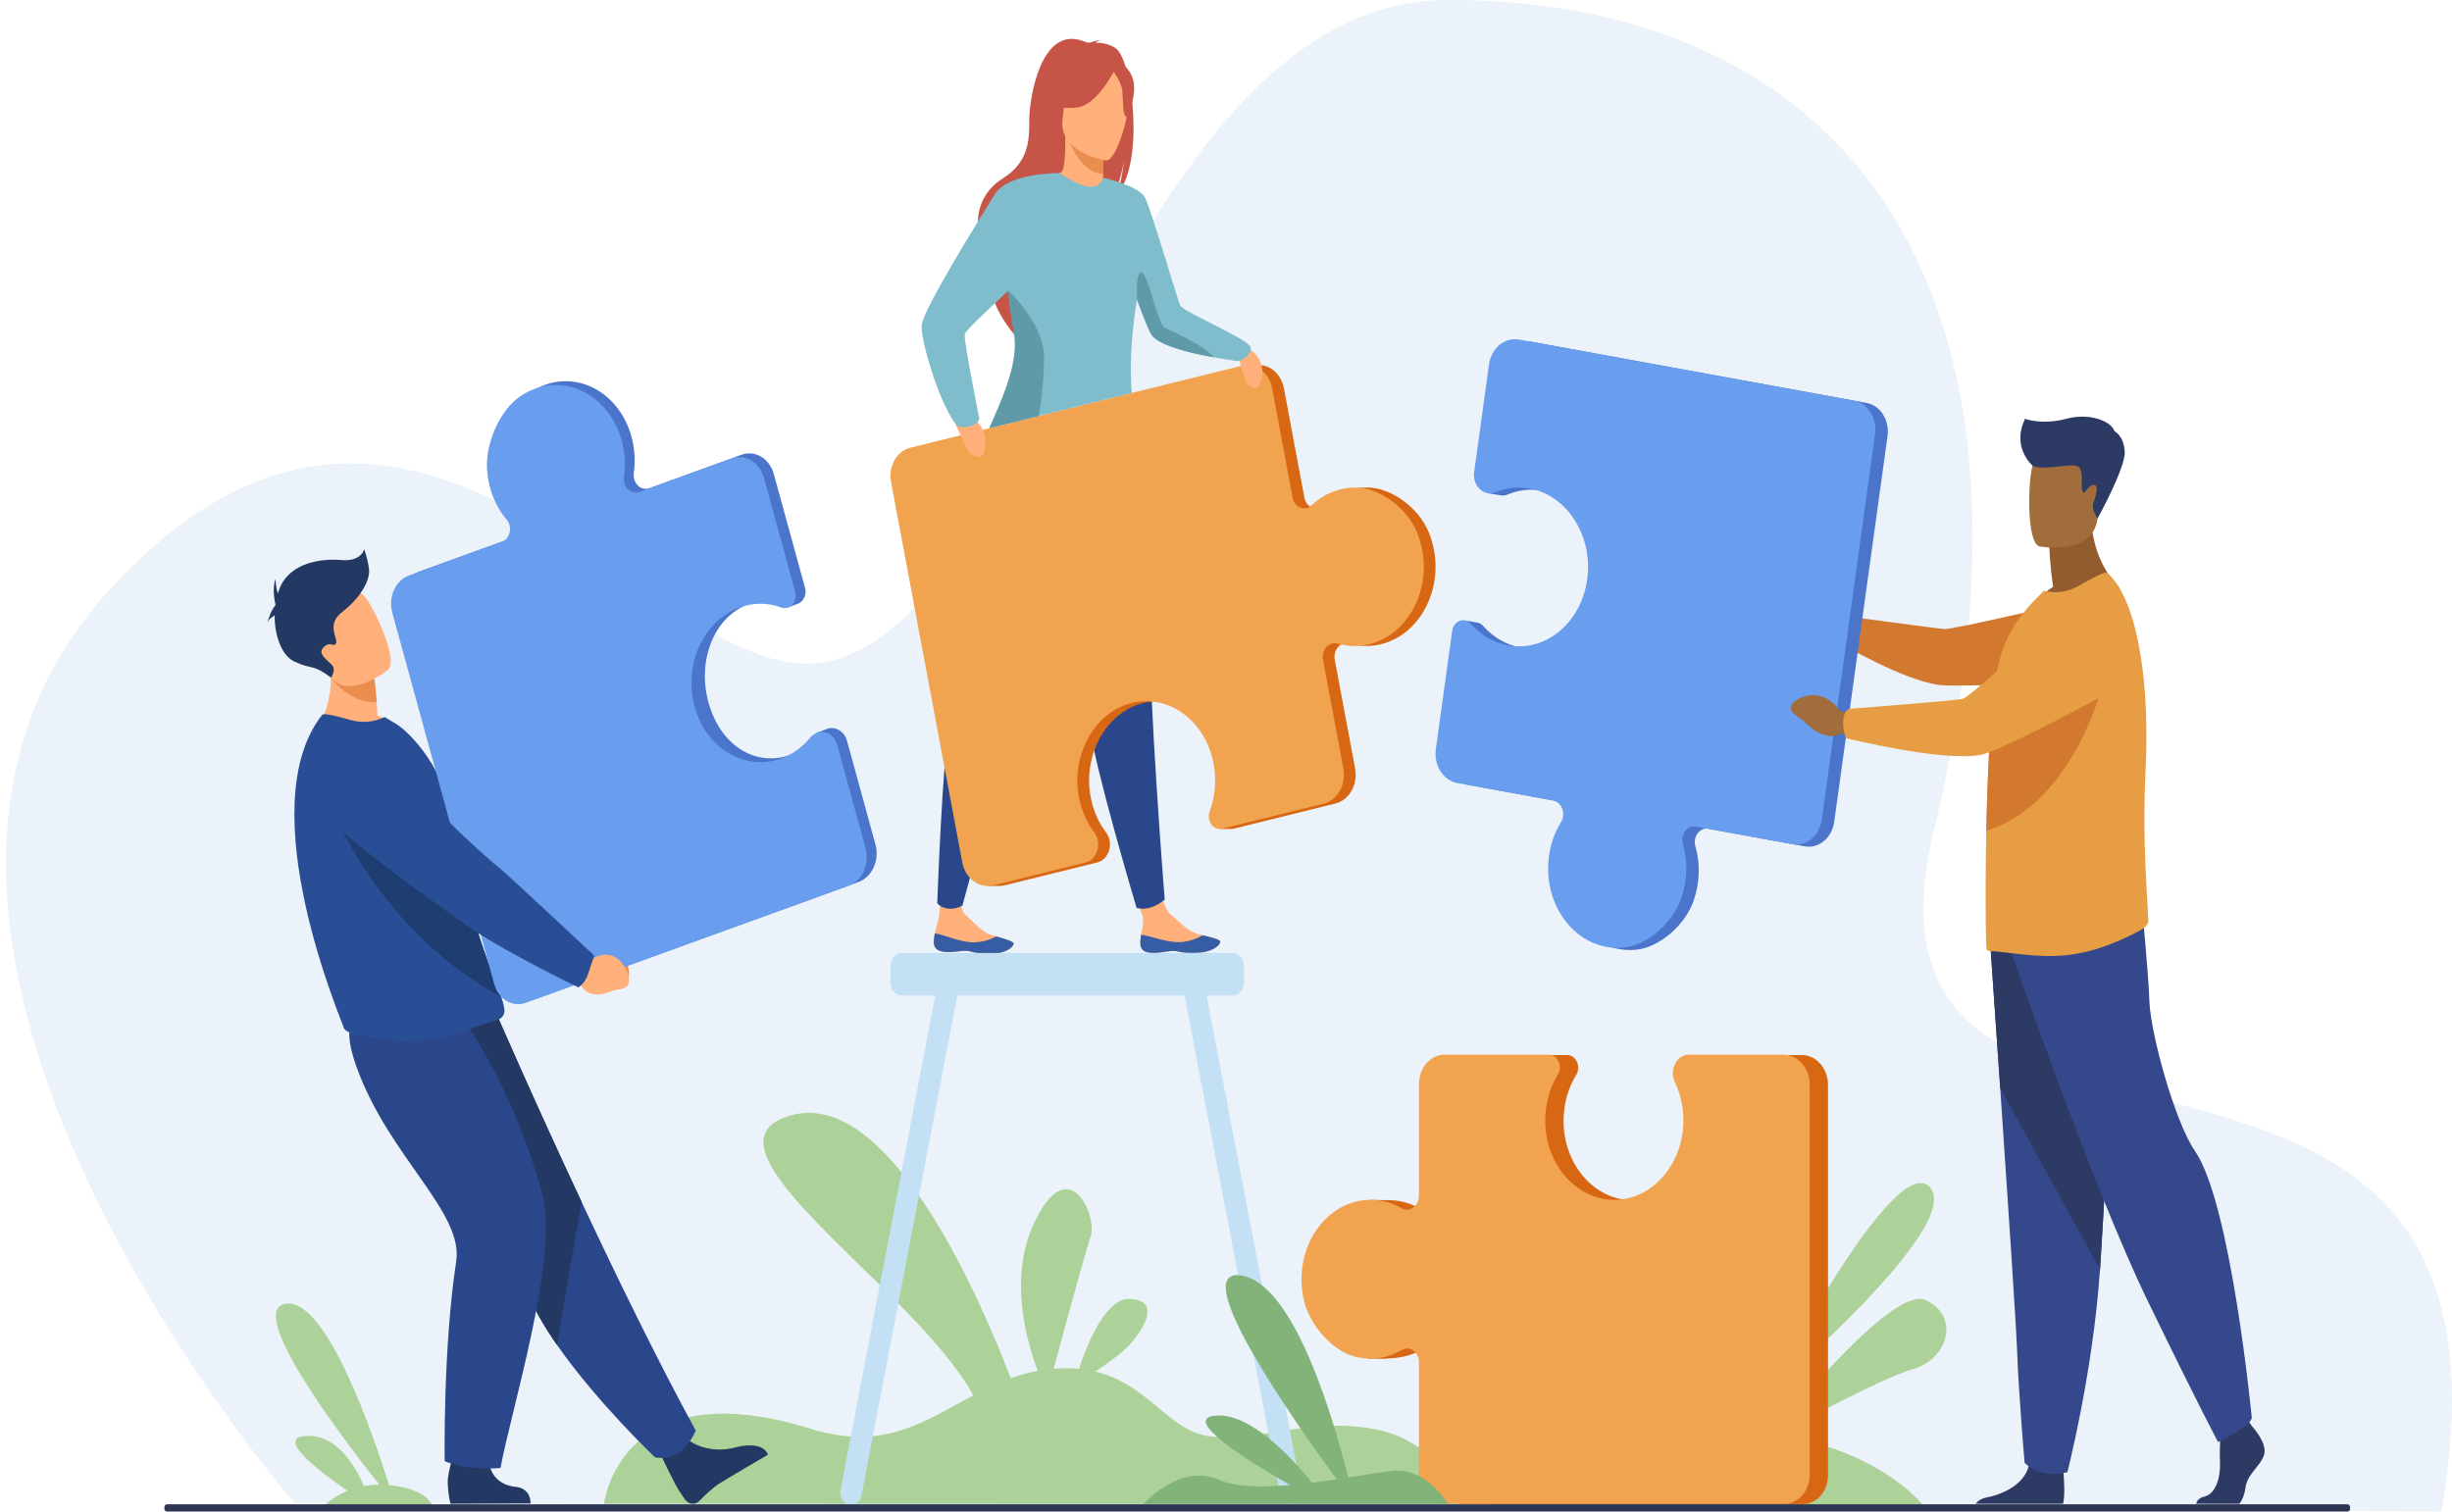 <svg width="373" height="230" viewBox="0 0 373 230" fill="none" xmlns="http://www.w3.org/2000/svg">
<path d="M44.775 228.689C44.775 228.689 -30.54 142.042 16.232 90.236C63.003 38.429 99.969 105.684 125.534 100.729C157.895 94.457 171.89 0.089 220.264 -0.001C275.306 -0.103 315.705 37.299 294.187 126.371C278.315 192.068 387.412 138.269 371.389 229.967L44.775 228.689Z" fill="#EBF2F9"/>
<path d="M209.038 217.44C198.801 215.544 191.071 219.667 183.639 218.482C177.711 217.537 174.623 210.645 166.657 208.692C168.551 207.408 170.759 205.802 171.814 204.634C173.864 202.364 176.807 197.825 171.814 197.646C168.221 197.517 165.422 204.397 164.135 208.268C162.955 208.155 161.678 208.146 160.287 208.264C161.932 202.173 165.138 190.383 165.922 188.119C166.989 185.037 162.507 174.762 157.224 186.293C153.518 194.381 156.034 203.729 157.867 208.59C156.419 208.858 155.055 209.244 153.749 209.714C149.385 198.264 135.495 165.623 120.441 169.68C104.028 174.1 139.192 196.045 148.06 212.314C140.815 216.174 134.449 220.863 123.445 217.44C94.202 208.339 91.883 228.815 91.883 228.815L222.565 228.865C222.565 228.865 219.277 219.333 209.038 217.44Z" fill="#ACD29A"/>
<path d="M173.492 143.758C173.626 145.202 175.406 145.15 177.417 144.804C179.428 144.457 178.908 145.065 181.737 145.002C184.563 144.94 185.508 143.829 185.631 143.359C185.741 142.943 184.37 142.647 182.901 142.296C182.716 142.252 182.531 142.205 182.345 142.16C180.69 141.742 179.561 140.372 178.121 139.192C176.755 138.074 175.836 132.952 175.836 132.952L171.816 132.924C171.816 132.924 173.079 137.557 173.738 139.168C174.124 140.115 173.712 141.332 173.582 142.244C173.512 142.74 173.444 143.248 173.492 143.758Z" fill="#FFB07B"/>
<path d="M177.412 144.804C179.422 144.457 178.903 145.065 181.731 145.002C184.558 144.94 185.503 143.829 185.625 143.359C185.736 142.943 184.364 142.647 182.896 142.296L182.879 142.327C182.879 142.327 181.092 143.519 178.756 143.34C176.853 143.194 174.891 142.357 173.576 142.244C173.507 142.74 173.439 143.248 173.487 143.758C173.62 145.202 175.401 145.15 177.412 144.804Z" fill="#365DA4"/>
<path d="M142.057 143.527C142.145 144.977 143.924 145.003 145.945 144.744C147.966 144.484 147.427 145.069 150.256 145.128C153.082 145.189 154.062 144.119 154.201 143.656C154.324 143.244 152.964 142.89 151.508 142.474C151.325 142.424 151.141 142.368 150.958 142.314C149.317 141.825 148.233 140.407 146.832 139.165C145.506 137.989 146.598 133.111 146.598 133.111L143.547 131.455C143.547 131.455 143.127 136.483 142.9 139.026C142.808 140.067 142.357 141.113 142.198 142.02C142.112 142.513 142.027 143.016 142.057 143.527Z" fill="#FFB07B"/>
<path d="M145.945 144.744C147.966 144.484 147.427 145.069 150.256 145.128C153.082 145.189 154.062 144.119 154.201 143.656C154.324 143.244 152.964 142.89 151.508 142.474L151.491 142.506C151.491 142.506 149.665 143.619 147.337 143.337C145.439 143.11 143.506 142.189 142.198 142.02C142.112 142.513 142.027 143.016 142.057 143.527C142.145 144.977 143.924 145.003 145.945 144.744Z" fill="#365DA4"/>
<path d="M148.917 71.12C148.917 71.12 148.072 75.823 147.226 99.673C147.226 99.673 145.656 104.089 144.517 109.489C143.379 114.888 142.576 137.419 142.576 137.419C142.576 137.419 143.03 138.171 144.408 138.266C145.533 138.344 146.41 137.777 146.41 137.777C146.41 137.777 154.324 108.267 158.176 96.811C162.029 85.353 164.286 68.995 164.286 68.995L148.917 71.12Z" fill="#2B478B"/>
<path d="M158.436 73.137C158.436 73.137 159.059 77.885 165.449 100.597C165.449 100.597 165.306 105.365 165.865 110.883C166.424 116.402 172.892 138.13 172.892 138.13C172.892 138.13 173.75 138.473 175.039 138.082C176.236 137.719 177.177 136.891 177.177 136.891C177.177 136.891 174.697 105.834 174.86 93.553C175.024 81.272 172.213 65.027 172.213 65.027L158.436 73.137Z" fill="#2B478B"/>
<path d="M169.747 7.369C168.745 6.637 167.514 6.492 166.646 6.501C166.881 6.25 167.323 6.179 167.323 6.179C166.79 6.055 165.568 6.598 165.568 6.598C158.26 2.869 156.538 15.415 156.569 18.355C156.596 21.294 156.469 24.669 152.634 27.083C145.089 31.834 150.873 41.216 150.873 41.216C149.515 45.696 154.543 51.184 154.543 51.184C154.456 48.804 163.957 33.649 169.08 30.191C170.376 28.217 170.962 24.634 171.005 24.35C170.672 27.201 170.177 28.781 169.758 29.664C174.15 25.462 172.401 9.31 169.747 7.369Z" fill="#C65447"/>
<path d="M168.161 28.566C168.187 28.58 165.766 30.026 163.943 29.454C162.229 28.916 161.109 26.361 161.133 26.356C161.858 26.191 162.069 25.044 162.052 20.117L162.381 20.192L167.7 21.403L167.898 21.446C167.898 21.446 167.772 23.442 167.768 25.324C167.766 25.721 167.772 26.112 167.784 26.48C167.821 27.571 167.927 28.439 168.161 28.566Z" fill="#FFB07B"/>
<path d="M167.755 25.325C167.753 25.722 167.759 26.113 167.772 26.48C164.678 26.338 162.895 22.27 162.221 20.487L167.687 21.404L167.885 21.447C167.885 21.447 167.759 23.444 167.755 25.325Z" fill="#EA8E50"/>
<path d="M161.796 19.49C161.796 19.49 160.178 16.552 159.79 14.039C159.511 12.245 160.306 5.597 166.121 6.554C166.121 6.554 167.809 6.745 169.396 7.978C170.658 8.957 172.48 11.072 170.442 16.874L169.913 18.834L161.796 19.49Z" fill="#C65447"/>
<path d="M168.212 24.402C168.212 24.402 160.969 23.302 161.635 18.128C162.301 12.954 161.814 9.327 166.467 9.811C171.119 10.295 171.761 12.421 171.905 14.211C172.047 16 170.112 24.555 168.212 24.402Z" fill="#FFB07B"/>
<path d="M169.785 10.249C169.785 10.249 167.021 15.98 163.868 16.356C160.716 16.734 159.521 15.573 159.521 15.573C159.521 15.573 162.126 13.846 163.09 10.218C163.09 10.218 168.668 7.106 169.785 10.249Z" fill="#C65447"/>
<path d="M169.207 10.657C169.207 10.657 170.509 12.265 170.698 13.643C170.888 15.024 170.698 17.763 171.398 17.789C171.398 17.789 173.422 13.918 172.05 11.297C170.595 8.52 169.207 10.657 169.207 10.657Z" fill="#C65447"/>
<path d="M217.322 80.939C215.801 77.239 211.577 74.177 208.019 74.177C205.391 74.175 203.072 75.207 201.278 76.886C200.251 77.847 198.705 77.213 198.427 75.727L195.31 59.09C194.857 56.664 192.779 55.122 190.667 55.643L140.263 68.113C138.2 68.624 136.888 70.958 137.332 73.329L148.168 131.205C148.48 132.86 149.535 134.109 150.844 134.589L150.182 134.805H152.14L152.156 134.801C152.394 134.793 152.636 134.762 152.88 134.702L153.976 134.43L166.914 131.23C168.73 130.781 169.465 128.256 168.247 126.647C167.067 125.092 166.219 123.166 165.858 120.985C164.841 114.838 168.147 108.749 173.4 107.113C179.245 105.293 185.146 109.486 186.405 116.203C186.877 118.73 186.624 121.242 185.806 123.452C185.488 124.311 185.75 125.202 186.295 125.71L185.542 126.134L187.291 126.132V126.132C187.421 126.136 187.555 126.123 187.694 126.089L203.14 122.268C205.253 121.745 206.595 119.354 206.141 116.928L203.045 100.394C202.759 98.864 203.973 97.523 205.291 97.912C206.816 98.363 208.454 98.424 210.096 98.017C216.56 96.418 220.339 88.286 217.322 80.939Z" fill="#D86713"/>
<path d="M206.234 74.189C203.605 74.188 201.286 75.218 199.492 76.898C198.467 77.859 196.92 77.226 196.64 75.739L193.526 59.103C193.073 56.677 190.993 55.134 188.882 55.656L138.478 68.126C136.415 68.636 135.103 70.971 135.547 73.34L146.384 131.217C146.845 133.678 148.953 135.243 151.094 134.713L165.129 131.242C166.945 130.793 167.681 128.268 166.461 126.658C165.282 125.104 164.435 123.178 164.074 120.997C163.055 114.85 166.361 108.761 171.616 107.125C177.461 105.305 183.362 109.498 184.619 116.215C185.093 118.742 184.839 121.254 184.02 123.464C183.488 124.9 184.582 126.429 185.909 126.101L201.355 122.28C203.466 121.757 204.81 119.366 204.355 116.939L201.261 100.406C200.972 98.876 202.187 97.535 203.506 97.924C205.031 98.375 206.667 98.436 208.312 98.029C214.775 96.43 218.553 88.298 215.535 80.951C214.015 77.251 209.792 74.189 206.234 74.189Z" fill="#F1A34F"/>
<path d="M187.785 52.186C187.785 52.186 190.93 52.778 191.753 55.128C192.577 57.479 191.426 59.07 190.984 59.064C190.542 59.059 189.693 58.683 189.296 57.463C188.898 56.245 187.785 52.186 187.785 52.186Z" fill="#FFB07B"/>
<path d="M144.512 62.664C144.512 62.664 148.041 62.659 149.312 65.057C150.58 67.455 149.574 69.434 149.089 69.519C148.605 69.605 147.617 69.37 146.992 68.12C146.367 66.871 144.512 62.664 144.512 62.664Z" fill="#FFB07B"/>
<path d="M187.875 54.911C187.563 54.835 186.194 54.65 184.454 54.335C181.249 53.757 176.783 52.739 175.284 51.15C174.878 50.719 173.932 48.345 172.949 45.623C171.956 51.648 171.9 56.27 172.163 59.79L150.506 65.147C152.362 60.832 155.237 55.48 154.698 51.15C154.498 49.546 153.732 47.342 153.446 44.867C153.423 44.655 153.402 44.441 153.386 44.225C150.348 47.1 146.84 50.271 146.755 50.905C146.616 51.968 148.981 63.737 148.981 63.737C148.394 65.291 145.842 64.964 145.842 64.964C143.453 63.002 139.937 51.885 140.219 49.422C140.501 46.959 149.216 32.923 151.325 29.57C153.408 26.254 161.015 26.338 161.198 26.339H161.2C161.201 26.339 161.201 26.339 161.203 26.339C167.251 30.515 167.797 27.044 167.797 27.044C167.797 27.044 173.255 28.236 174.192 30.09C175.131 31.943 179.245 45.997 179.535 46.491C180.144 47.527 190.087 51.667 190.266 52.866C190.446 54.065 188.767 55.129 187.875 54.911Z" fill="#80BDCC"/>
<path d="M158.045 63.288L150.494 65.147C152.375 60.843 154.846 55.484 154.305 51.18C154.104 49.574 153.65 47.673 153.432 45.186C153.41 44.947 153.374 44.225 153.374 44.225C153.374 44.225 158.722 49.064 158.816 54.299C158.866 57.015 158.452 60.568 158.045 63.288Z" fill="#5F9AA8"/>
<path d="M184.652 54.367C181.409 53.789 176.887 52.771 175.37 51.182C174.959 50.749 174.001 48.373 173.006 45.648C173.006 45.648 172.658 41.267 173.654 41.431C174.65 41.594 176.116 49.364 177.162 49.854C178.098 50.295 183.273 52.578 184.652 54.367Z" fill="#5F9AA8"/>
<path d="M344.437 221.253C343.98 223.025 341.867 224.205 341.584 226.37C341.446 227.427 341.103 228.247 340.667 228.811H334.096C334.161 228.395 334.45 227.947 335.303 227.733C337.129 227.274 337.816 224.731 337.706 222.369C337.657 221.381 337.68 220.251 337.723 219.275C337.779 217.922 337.875 216.861 337.875 216.861L341.755 215.811L342.163 216.413L342.552 216.993C342.552 216.993 344.892 219.484 344.437 221.253Z" fill="#2C3A64"/>
<path d="M313.843 228.811H300.549C300.849 228.405 301.359 228.013 302.224 227.851C304.27 227.47 307.812 226.106 308.604 223.098C308.629 223.003 308.651 222.904 308.67 222.803C309.298 219.59 313.862 223.788 313.862 223.788C313.862 223.788 313.877 223.917 313.899 224.134C313.979 225.039 314.155 227.493 313.843 228.811Z" fill="#2C3A64"/>
<path d="M302.766 143.677C302.766 143.677 303.458 153.618 304.274 165.568C305.381 181.8 306.71 201.74 306.843 205.516C307.072 212.076 307.985 222.567 307.985 222.567C307.985 222.567 310.15 225.059 314.489 224.01C314.489 224.01 318.352 209.032 319.457 193.186C319.475 192.925 319.49 192.664 319.51 192.403C320.535 176.269 322.131 142.3 322.131 142.3L302.766 143.677Z" fill="#35488B"/>
<path d="M302.766 143.677C302.766 143.677 303.458 153.618 304.274 165.568L319.457 193.186C319.475 192.924 319.49 192.663 319.51 192.402C320.535 176.269 322.131 142.3 322.131 142.3L302.766 143.677Z" fill="#2C3A64"/>
<path d="M305.922 144.856C305.922 144.856 318.417 180.86 326.631 197.778C334.847 214.698 337.415 219.42 337.415 219.42C337.415 219.42 342.122 217.255 342.549 215.779C342.549 215.779 339.408 183.115 333.906 175.153C330.797 170.654 327.144 157.152 326.973 152.431C326.803 147.709 325.862 138.364 325.862 138.364L305.922 144.856Z" fill="#35488B"/>
<path d="M312.328 89.277C311.772 85.507 311.754 83.272 311.754 83.272L318.093 77.399C317.859 85.474 322.36 89.357 322.36 89.357C322.36 89.357 313.912 94.137 309.029 92.367C309.029 92.367 310.232 90.6 312.328 89.277Z" fill="#935C2F"/>
<path d="M310.258 83.144C310.258 83.144 318.323 84.684 319.08 78.897C319.837 73.109 321.389 69.41 316.27 68.182C311.154 66.954 309.862 68.989 309.202 70.85C308.54 72.712 308.181 82.594 310.258 83.144Z" fill="#A16D3C"/>
<path d="M281.939 95.075L280.221 93.853C280.221 93.853 278.081 90.22 274.425 92.477C274.425 92.477 272.977 93.538 273.949 94.428C274.922 95.316 274.66 94.814 276.005 96.102C277.352 97.389 279.093 97.849 280.219 97.139L281.661 96.983L281.939 95.075Z" fill="#A16D3C"/>
<path d="M279.893 95.453C280.334 93.863 280.545 93.723 280.545 93.723C280.545 93.723 294.431 95.608 295.74 95.72C297.047 95.831 315.228 91.525 315.228 91.525L323.811 103.507C323.811 103.507 298.502 104.604 295.19 104.247C289.718 103.657 279.791 97.8 279.791 97.8C279.791 97.8 279.545 96.702 279.893 95.453Z" fill="#D3782F"/>
<path d="M326.808 140.202C326.833 140.82 325.725 141.499 325.242 141.748C321.619 143.615 318.244 144.914 314.431 145.335C309.905 145.869 304.559 144.699 302.725 144.727C302.529 144.727 302.359 144.644 302.214 144.503C302.091 144.39 301.993 138.038 302.091 130.029C302.091 129.72 302.091 129.381 302.115 129.072V128.961C302.122 128.127 302.133 127.279 302.149 126.423C302.194 124.083 302.27 121.68 302.359 119.292C302.491 115.771 302.674 112.312 302.926 109.246C303.19 106.045 303.523 103.272 303.947 101.306C304.926 96.781 307.175 93.801 309.228 91.609L310.915 89.896C312.603 90.289 314.388 90.176 316.173 89.165C318.105 88.069 320.207 86.888 320.549 87.17C323.156 89.409 324.91 94.493 325.81 100.954C326.295 104.432 326.529 108.307 326.516 112.354C326.511 113.906 326.469 115.482 326.393 117.072C325.957 125.606 326.404 133.004 326.659 137.305C326.732 138.541 326.793 139.525 326.808 140.202Z" fill="#E69D43"/>
<path d="M283.952 61.31L232.952 51.999C230.78 51.604 228.744 53.303 228.4 55.796L226.142 72.136C226.037 72.893 226.206 75.02 226.206 75.02L228.043 75.334C228.149 75.36 228.254 75.379 228.362 75.389C228.694 75.42 229.041 75.372 229.388 75.228C231.079 74.525 232.952 74.311 234.857 74.712C240.226 75.844 243.983 81.602 243.409 87.841C242.774 94.781 237.227 99.606 231.308 98.526C229.081 98.12 227.129 96.937 225.628 95.256C225.338 94.93 224.987 94.758 224.634 94.716L222.71 94.385L220.315 114.317C219.974 116.775 221.433 119.084 223.572 119.475L238.142 122.134C239.491 122.38 240.142 124.171 239.347 125.447C238.429 126.923 237.787 128.66 237.522 130.573C236.482 138.099 241.728 145.104 248.798 144.521C252.357 144.228 256.377 140.797 257.666 136.972C258.62 134.148 258.62 131.283 257.903 128.747C257.493 127.297 258.568 125.863 259.879 126.103L274.538 128.779C276.676 129.169 278.686 127.494 279.025 125.036L287.134 66.347C287.464 63.947 286.042 61.691 283.952 61.31Z" fill="#4A75CB"/>
<path d="M320.744 100.784C320.744 100.784 316.834 121.754 302.158 126.426C302.204 124.085 302.279 121.682 302.369 119.294C302.501 115.774 302.681 112.314 302.934 109.249C303.197 109.093 303.441 108.972 303.667 108.887C308.646 107 320.744 100.784 320.744 100.784Z" fill="#D3782F"/>
<path d="M255.774 136.644C256.727 133.82 256.729 130.955 256.012 128.419C255.602 126.969 256.677 125.536 257.988 125.774L272.648 128.451C274.785 128.841 276.793 127.165 277.132 124.708L285.243 66.019C285.574 63.619 284.15 61.363 282.062 60.982L231.059 51.672C228.89 51.276 226.854 52.976 226.509 55.468L224.251 71.808C223.96 73.922 225.747 75.629 227.497 74.9C229.187 74.197 231.063 73.983 232.966 74.384C238.336 75.516 242.091 81.274 241.519 87.513C240.883 94.454 235.335 99.278 229.417 98.198C227.19 97.791 225.239 96.609 223.736 94.928C222.762 93.836 221.122 94.458 220.908 96.004L218.424 113.989C218.085 116.447 219.543 118.756 221.68 119.147L236.25 121.806C237.599 122.052 238.251 123.843 237.456 125.119C236.537 126.595 235.896 128.331 235.632 130.245C234.59 137.771 239.837 144.775 246.906 144.193C250.466 143.9 254.487 140.469 255.774 136.644Z" fill="#699DEE"/>
<path d="M282.006 108.595L279.908 108.197C279.908 108.197 277.518 104.22 273.352 106.451C273.352 106.451 271.699 107.513 272.792 108.508C273.885 109.502 273.593 108.954 275.107 110.392C276.621 111.829 278.592 112.403 279.871 111.701L281.506 111.603L282.006 108.595Z" fill="#A16D3C"/>
<path d="M280.385 109.82C280.452 108.047 281.274 107.857 281.274 107.857C281.274 107.857 297.16 106.649 298.53 106.344C299.899 106.039 312.55 93.99 312.55 93.99C312.55 93.99 317.444 88.935 320.872 90.641C323.851 92.123 324.783 95.047 324.934 97.736C325.112 100.94 323.538 103.936 321.008 105.295C315.327 108.346 303.964 114.333 301.376 114.85C295.617 116 280.812 112.315 280.812 112.315C280.812 112.315 280.332 111.213 280.385 109.82Z" fill="#E69D43"/>
<path d="M309.196 70.852C309.196 70.852 305.924 68.062 308.059 63.727C308.059 63.727 310.632 64.709 314.29 63.727C317.949 62.746 321.222 64.136 321.649 65.608C321.649 65.608 323.072 66.263 323.215 68.716C323.357 71.17 319.076 78.898 319.076 78.898C319.076 78.898 318.162 77.59 318.41 76.691C318.66 75.791 319.443 73.787 318.483 73.787C317.522 73.787 317.202 75.423 316.81 74.768C316.421 74.114 317.131 71.374 315.994 70.924C314.854 70.475 310.478 71.679 309.196 70.852Z" fill="#2C3A64"/>
<path d="M197.96 226.722L183.543 151.48H187.511C188.453 151.48 189.222 150.596 189.222 149.513V146.972C189.222 145.892 188.453 145.007 187.511 145.007H137.17C136.229 145.007 135.46 145.892 135.46 146.972V149.513C135.46 150.596 136.229 151.48 137.17 151.48H142.28L127.863 226.722C127.669 227.733 128.228 228.744 129.104 228.967C129.982 229.192 130.859 228.546 131.053 227.535L145.626 151.48H180.197L194.77 227.535C194.964 228.546 195.84 229.192 196.717 228.967C197.595 228.744 198.154 227.733 197.96 226.722Z" fill="#C3E0F4"/>
<path d="M293.571 180.642C288.233 174.754 269.023 211.908 269.023 211.908C269.023 211.908 298.907 186.532 293.571 180.642Z" fill="#ACD29A"/>
<path d="M292.912 197.818C288.187 195.646 273.09 213.941 269.689 218.165C267.089 217.768 264.234 217.511 261.107 217.446C237.202 216.956 226.357 229.401 226.357 229.401L293.045 229.662C293.045 229.662 287.137 221.04 270.379 218.275C274.475 216.052 286.586 209.576 290.991 208.332C296.327 206.823 298.247 200.27 292.912 197.818Z" fill="#ACD29A"/>
<path d="M274.107 160.536H259.712C257.849 160.536 256.665 162.832 257.564 164.704C258.433 166.514 255.374 182.193 248.927 182.602C242.864 182.987 237.849 177.427 237.849 170.538C237.849 167.947 238.559 165.545 239.766 163.578C240.552 162.299 239.76 160.536 238.4 160.536H222.556C220.391 160.536 218.636 162.553 218.636 165.042C218.636 165.042 217.199 184.588 215.978 183.887C214.72 183.165 213.318 182.724 211.836 182.637V182.635H211.82C211.644 182.625 211.466 182.62 211.286 182.62C211.108 182.62 208.5 182.568 208.5 182.568L208.104 206.722L210.369 206.75C212.523 206.675 214.392 206.444 216.055 205.471C217.236 204.778 218.636 205.774 218.636 207.298V224.361C218.636 226.848 220.391 228.865 222.554 228.865H274.252C276.366 228.865 278.081 226.895 278.081 224.464V165.105C278.081 162.581 276.301 160.536 274.107 160.536Z" fill="#D86713"/>
<path d="M206.161 206.436C208.738 207.075 211.199 206.626 213.266 205.415C214.447 204.722 215.849 205.719 215.849 207.244V224.305C215.849 226.793 217.604 228.811 219.767 228.811H271.463C273.579 228.811 275.293 226.84 275.293 224.409V165.05C275.293 162.526 273.513 160.479 271.318 160.479H256.924C255.062 160.479 253.877 162.775 254.778 164.649C255.647 166.459 256.124 168.553 256.078 170.777C255.948 177.05 251.591 182.217 246.139 182.548C240.077 182.913 235.06 177.372 235.06 170.483C235.06 167.892 235.772 165.49 236.98 163.523C237.764 162.244 236.972 160.479 235.613 160.479H219.769C217.604 160.479 215.849 162.498 215.849 164.987V181.944C215.849 183.513 214.413 184.533 213.191 183.832C211.78 183.021 210.186 182.563 208.499 182.563C201.871 182.563 196.676 189.619 198.285 197.553C199.096 201.547 202.673 205.573 206.161 206.436Z" fill="#F1A34F"/>
<path d="M56.468 229.14L65.759 229.219C65.759 229.219 65.436 226.634 59.181 225.968C56.757 218.226 49.633 197.399 43.447 198.383C37.34 199.355 51.804 218.463 57.689 225.893C56.856 225.895 56.08 225.971 55.364 226.103C53.946 222.859 51.136 218.273 46.625 218.482C41.824 218.705 48.364 223.745 52.867 226.84C50.586 227.779 49.355 229.081 49.355 229.081L56.362 229.14C56.445 229.191 56.489 229.219 56.489 229.219C56.489 229.219 56.482 229.191 56.468 229.14Z" fill="#ACD29A"/>
<path d="M89.681 142.836L91.056 144.119C91.056 144.119 94.817 142.568 95.666 147.706C95.666 147.706 95.892 149.895 94.685 149.898C93.479 149.904 93.977 149.66 92.268 149.717C90.56 149.775 89.144 148.739 88.894 147.145L88.076 145.795L89.681 142.836Z" fill="#EA8E50"/>
<path d="M89.53 145.591C90.627 144.275 90.538 143.302 90.538 143.302C90.538 143.302 77.838 131.349 76.55 130.375C75.672 129.712 66.319 120.18 61.946 114.37C59.778 111.487 57.091 112.606 54.018 113.619L51.487 114.454C48.43 115.462 47.636 120.375 50.143 122.763C57.206 129.487 68.955 137.051 71.153 138.64C76.61 142.587 87.292 147.275 87.292 147.275C87.292 147.275 88.588 146.722 89.53 145.591Z" fill="#1E3D70"/>
<path d="M104.381 218.905C104.381 218.905 107.463 221.559 112.186 220.158C112.186 220.158 115.994 219.159 116.828 221.343C116.828 221.343 110.989 224.753 109.511 225.686C108.398 226.389 107.235 227.497 106.413 228.355C105.763 229.034 104.75 228.942 104.196 228.159C103.939 227.797 103.645 227.363 103.323 226.862C102.422 225.459 100.324 220.929 100.324 220.929L104.381 218.905Z" fill="#233862"/>
<path d="M105.833 217.673C105.833 217.673 103.956 222.647 99.624 221.734C99.624 221.734 90.783 213.341 84.719 204.624C82.75 201.792 81.073 198.926 80.088 196.303C76.067 185.601 65.213 169.64 58.312 161.551L75.577 154.372C75.577 154.372 81.107 167.159 88.465 182.866C93.768 194.182 100.018 207.015 105.833 217.673Z" fill="#2B478B"/>
<path d="M88.465 182.873L84.719 204.631C82.75 201.799 81.073 198.933 80.088 196.31C76.066 185.608 65.213 169.647 58.312 161.558L75.577 154.379C75.577 154.379 81.107 167.166 88.465 182.873Z" fill="#233862"/>
<path d="M74.314 221.727C74.314 221.727 74.126 225.695 78.312 226.226C78.312 226.226 80.704 226.24 80.711 228.765L68.545 228.811C68.545 228.811 68.191 227.791 68.106 225.608C68.04 223.932 69.519 219.55 69.519 219.55L74.314 221.727Z" fill="#233862"/>
<path d="M69.904 154.372C69.904 154.372 77.596 164.087 82.478 181.589C85.134 191.11 77.609 215.053 76.142 223.37C76.142 223.37 71.094 223.862 67.642 222.329C67.642 222.329 67.38 205.148 69.399 191.906C70.529 184.495 59.272 176.056 54.353 162.665C51.007 153.556 55.078 153.711 60.081 153.492L69.904 154.372Z" fill="#2B478B"/>
<path d="M61.039 111.033C56.76 113.811 48 111.249 48 111.249C48 111.249 51.558 106.574 49.941 99.044L53.301 101.006L56.91 103.113C56.91 103.113 57.143 104.442 57.305 106.831C57.347 107.446 57.384 108.133 57.409 108.884C59.606 109.649 61.039 111.033 61.039 111.033Z" fill="#FFB07B"/>
<path d="M76.736 153.872C76.736 154.735 75.869 155.15 75.685 155.191C73.96 155.555 69.14 157.71 64.799 158.204C61.144 158.644 57.75 158.225 54.021 157.365C53.528 157.25 52.368 156.892 52.286 156.349C52.183 155.753 37.904 122.888 49.005 108.771C49.265 108.44 51.456 109.036 53.46 109.583C55.311 110.087 57.008 109.806 58.524 109.107L60.403 110.244C62.711 111.722 67.077 116.973 67.588 121.094C67.847 123.189 68.89 124.741 69.192 126.584C69.304 127.266 69.418 127.933 69.535 128.582C69.762 129.855 69.997 131.066 70.238 132.218C70.89 135.335 71.58 138.018 72.256 140.336C72.977 142.796 73.683 144.843 74.314 146.556C75.132 148.776 75.824 150.437 76.256 151.707C76.561 152.602 76.736 153.303 76.736 153.872Z" fill="#2A4E96"/>
<path d="M76.247 151.707C56.09 140.79 49.109 119.83 49.109 119.83C49.109 119.83 65.486 126.774 69.525 128.581C69.753 129.855 69.987 131.066 70.228 132.218C70.881 135.335 71.57 138.018 72.247 140.336C72.967 142.796 73.674 144.843 74.304 146.555C75.123 148.776 75.814 150.437 76.247 151.707Z" fill="#1E3D70"/>
<path d="M133.176 128.49L128.858 112.753C128.438 111.225 127.063 110.501 125.861 110.89L125.858 110.891C125.795 110.912 125.731 110.937 125.669 110.964L124.155 111.545C124.155 111.545 121.784 114.351 120.084 114.916C114.854 116.656 109.89 113.452 107.983 107.592C105.86 101.073 108.322 93.915 114.023 91.849C115.973 91.142 119.811 92.459 119.811 92.459L121.352 91.871C122.19 91.578 122.764 90.54 122.465 89.451L117.713 72.13C117.063 69.762 114.868 68.448 112.807 69.194L98.776 74.281C97.477 74.751 96.202 73.488 96.417 71.942C96.664 70.155 96.564 68.277 96.059 66.434C94.07 59.185 86.674 55.621 80.591 59.761C77.529 61.845 75.272 66.965 75.603 71.037C75.848 74.046 76.957 76.603 78.579 78.498C79.507 79.583 79.103 81.413 77.841 81.87L63.722 86.988C61.664 87.735 60.521 90.258 61.17 92.625L76.678 149.148C77.312 151.459 79.457 152.742 81.468 152.012L130.587 134.207C132.675 133.45 133.834 130.89 133.176 128.49Z" fill="#4A75CB"/>
<path d="M74.101 71.617C74.346 74.626 75.455 77.183 77.078 79.078C78.005 80.162 77.601 81.992 76.339 82.449L62.221 87.568C60.162 88.314 59.019 90.838 59.668 93.204L75.176 149.728C75.81 152.039 77.955 153.322 79.966 152.592L129.085 134.787C131.174 134.03 132.333 131.47 131.674 129.07L127.356 113.333C126.797 111.297 124.543 110.689 123.262 112.236C122.026 113.729 120.436 114.879 118.582 115.497C113.352 117.236 107.769 114.021 105.861 108.16C103.739 101.642 106.821 94.495 112.521 92.428C114.665 91.651 116.865 91.707 118.856 92.439C120.149 92.914 121.372 91.519 120.963 90.03L116.211 72.708C115.561 70.341 113.365 69.027 111.306 69.774L97.274 74.861C95.975 75.331 94.701 74.068 94.915 72.522C95.162 70.735 95.062 68.857 94.557 67.014C92.568 59.765 85.172 56.201 79.09 60.339C76.027 62.424 73.77 67.545 74.101 71.617Z" fill="#699DEE"/>
<path d="M88.028 145.382L89.77 146.116C89.77 146.116 93.258 143.281 95.429 147.891C95.429 147.891 96.215 149.905 94.972 150.342C93.728 150.78 94.18 150.368 92.432 151.038C90.685 151.706 88.963 151.224 88.303 149.79L87.119 148.791L88.028 145.382Z" fill="#FFB07B"/>
<path d="M89.458 148.213C90.102 146.281 90.396 145.405 90.396 145.405C90.396 145.405 77.235 133.074 75.894 132.017C74.98 131.296 65.883 123.479 61.447 117.387C59.247 114.366 55.778 112.984 52.423 113.793L49.66 114.459C46.324 115.263 45.24 120.117 47.828 122.667C55.117 129.85 67.409 138.18 69.701 139.912C75.391 144.213 87.977 150.24 87.977 150.24C87.977 150.24 88.953 149.729 89.458 148.213Z" fill="#2A4E96"/>
<path d="M57.294 106.832C53.086 107.104 50.35 103.11 50.35 103.11C50.35 103.11 52.252 101.899 53.289 101.007L56.899 103.114C56.899 103.114 57.132 104.444 57.294 106.832Z" fill="#EA8E50"/>
<path d="M59.08 101.861C59.08 101.861 52.704 107.121 49.915 102.506C47.127 97.892 44.426 95.463 48.379 91.909C52.332 88.356 54.196 89.479 55.452 90.759C56.709 92.039 60.666 100.374 59.08 101.861Z" fill="#FFB07B"/>
<path d="M56.135 86.595C55.906 84.822 55.392 83.574 55.392 83.574C55.392 83.574 54.992 85.479 51.963 85.217C48.934 84.954 44.133 85.558 42.533 89.526C42.431 89.779 42.34 90.039 42.259 90.304C41.97 89.425 41.9 88.106 41.9 88.106C41.324 89.815 41.9 91.951 41.9 91.951H41.9C41.892 92.013 41.884 92.076 41.876 92.138C41.208 92.788 40.647 94.807 40.647 94.807C40.848 94.245 41.34 93.877 41.779 93.65C41.765 96.738 42.855 99.756 44.766 100.654C47.562 101.968 47.54 100.966 50.352 103.109C50.352 103.109 51.105 102.034 50.591 101.311C50.077 100.589 48.134 99.538 49.22 98.486C50.306 97.435 50.706 98.618 51.105 97.895C51.506 97.172 49.505 95.07 52.077 93.1C54.649 91.129 56.364 88.368 56.135 86.595Z" fill="#233862"/>
<path d="M220.279 228.832C220.279 228.832 217.054 223.353 212.009 223.795C210.474 223.929 207.983 224.359 205.088 224.817C202.904 216.059 196.887 195.244 188.77 194.071C180.483 192.875 196.702 216.024 203.335 225.089C202.127 225.271 200.869 225.451 199.602 225.609C196.089 221.298 189.969 214.912 184.859 215.403C179.738 215.896 189.328 221.984 196.252 225.966C192.003 226.331 187.975 226.291 185.515 225.198C179.487 222.52 173.947 228.832 173.947 228.832H220.279Z" fill="#82B378"/>
<path d="M357.121 230H25.377C25.17 230 25 229.788 25 229.528V229.368C25 229.108 25.17 228.896 25.377 228.896H357.121C357.328 228.896 357.499 229.108 357.499 229.368V229.528C357.499 229.788 357.328 230 357.121 230Z" fill="#2E3552"/>
</svg>
